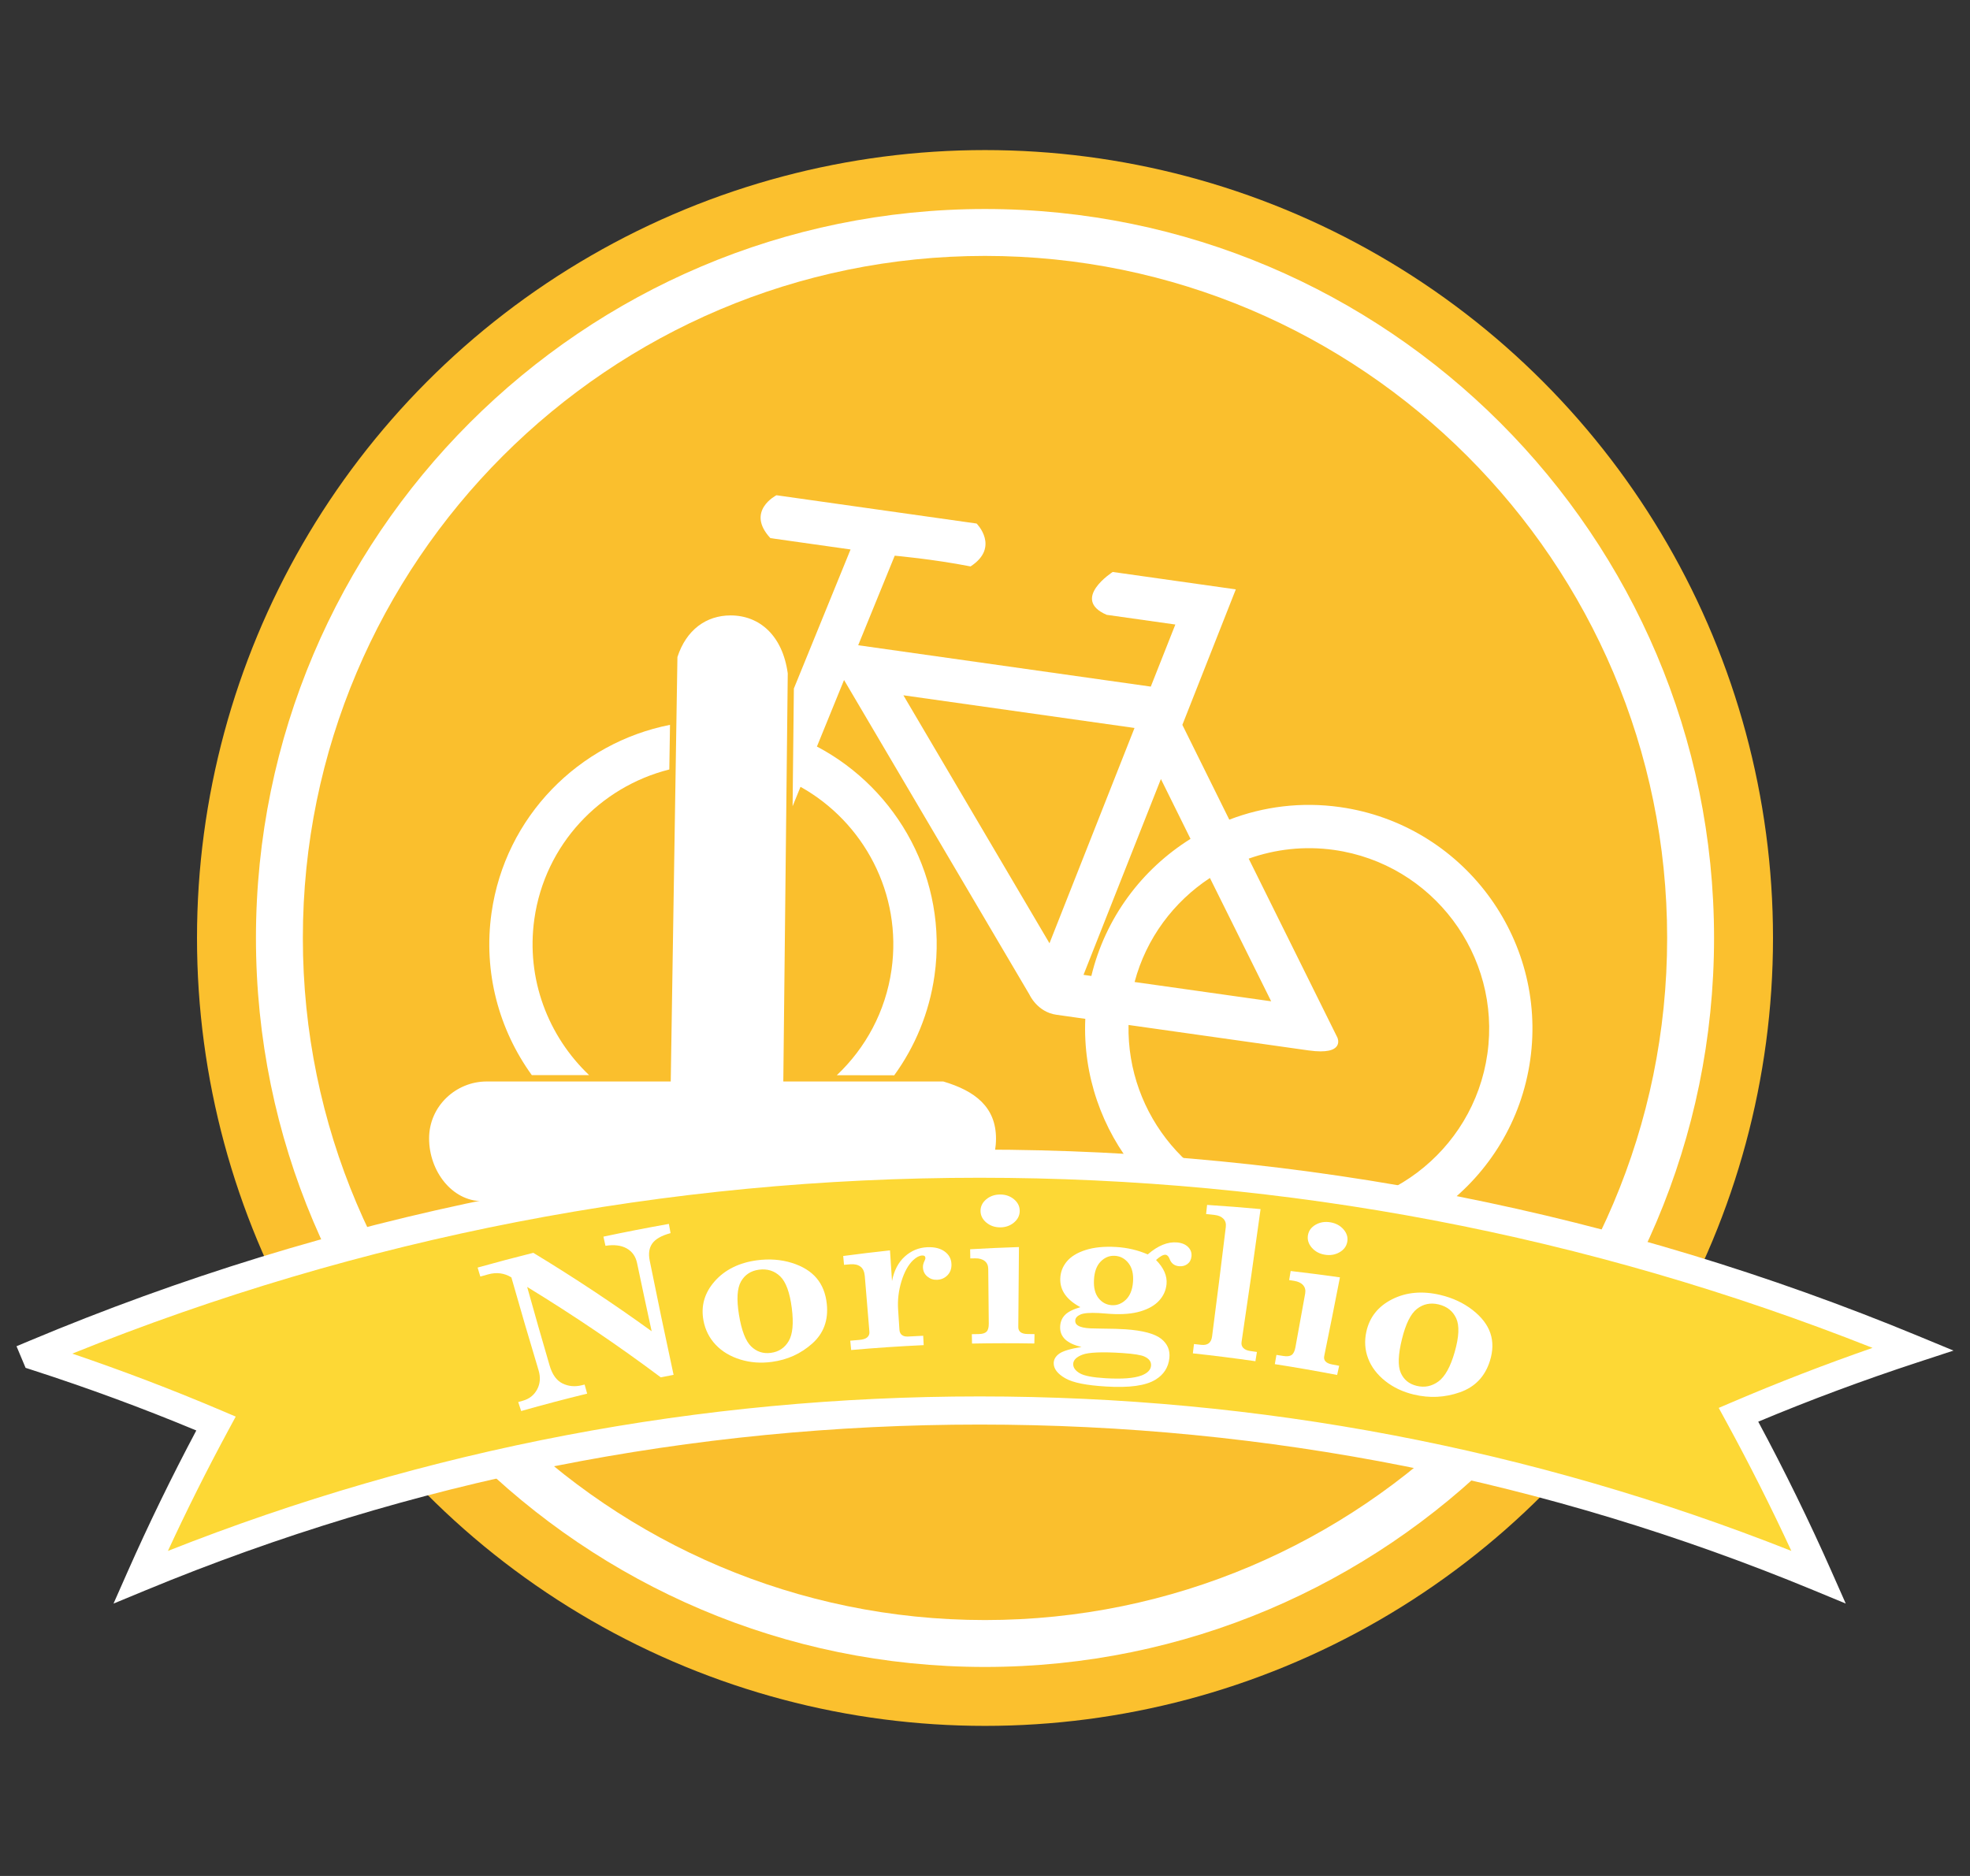 <?xml version="1.0" encoding="utf-8"?>
<!-- Generator: Adobe Illustrator 16.0.4, SVG Export Plug-In . SVG Version: 6.00 Build 0)  -->
<!DOCTYPE svg PUBLIC "-//W3C//DTD SVG 1.1//EN" "http://www.w3.org/Graphics/SVG/1.1/DTD/svg11.dtd">
<svg version="1.1" id="Livello_1" xmlns="http://www.w3.org/2000/svg" xmlns:xlink="http://www.w3.org/1999/xlink" x="0px" y="0px"
	 width="210px" height="200px" viewBox="0 0 210 200" enable-background="new 0 0 210 200" xml:space="preserve">
<rect x="0" y="0" width="210" height="200" fill="#333333" stroke="none"/>
<g>
	<circle fill="#FBC02E" cx="105" cy="100" r="84"/>
	<circle fill="#FABF2D" cx="105" cy="100" r="75.216"/>
	<path fill="#FFFFFF" d="M104.999,177.717c-42.853,0-77.715-34.864-77.715-77.717s34.862-77.717,77.715-77.717
		S182.716,57.147,182.716,100S147.852,177.717,104.999,177.717z M104.999,27.283c-40.095,0-72.715,32.621-72.715,72.717
		s32.62,72.717,72.715,72.717c40.097,0,72.717-32.621,72.717-72.717S145.096,27.283,104.999,27.283z"/>
	<path fill="#FFFFFF" d="M100.554,115.299H83.5l0.474-43.506c-0.551-4.04-3.011-6.182-6.093-6.182c-2.601,0-4.729,1.54-5.668,4.439
		L71.5,115.299H51.906h-0.035c-3.244,0-6.13,2.607-6.13,6.072c0,3.465,2.431,6.689,5.675,6.689c0.036,0,0.055,0.002,0.084,0.003
		v0.236h19.483H83.53h17.023c3.381,0,5.62-3.534,5.62-6.908C106.174,118.019,103.935,116.299,100.554,115.299z M51.516,128.064
		C52.047,128.082,51.592,128.215,51.516,128.064L51.516,128.064z"/>
	<g>
		<path fill="#FFFFFF" d="M142.847,86.046c-4.127-0.584-8.157-0.06-11.806,1.339l-5.002-10.106l5.697-14.445l-13.121-1.856
			c0,0-4.514,2.895-0.646,4.569c2.888,0.409,7.321,1.035,7.321,1.035l-2.617,6.618l-31.19-4.41l3.894-9.546
			c0,0,4.04,0.353,8.083,1.144c3.158-2.052,0.647-4.572,0.647-4.572l-21.339-3.017c0,0-3.323,1.685-0.646,4.572
			c4.673,0.662,8.547,1.209,8.547,1.209l-6.043,14.824L84.49,85.956c0.516-1.266,0.844-2.071,0.844-2.071
			c6.745,3.762,10.848,11.399,9.703,19.49c-0.633,4.477-2.778,8.369-5.834,11.256l6.121,0.01c2.209-3.044,3.73-6.652,4.293-10.629
			c1.447-10.223-3.878-19.858-12.533-24.421l2.891-7.094l19.763,33.538c0,0,0.828,1.862,2.876,2.151
			c2.043,0.289,3.078,0.435,3.078,0.435c-0.535,12.113,8.229,22.908,20.479,24.642c13.02,1.841,25.108-7.251,26.951-20.272
			C164.961,99.977,155.867,87.888,142.847,86.046z M135.506,106.751l-14.559-2.057c1.242-4.677,4.18-8.56,8.029-11.092
			L135.506,106.751z M111.874,100.563L96.301,74.126l24.637,3.484L111.874,100.563z M115.501,103.931l8.251-20.877l3.156,6.38
			c-5.156,3.221-9.066,8.376-10.571,14.616L115.501,103.931z M158.555,112.346c-1.483,10.493-11.229,17.833-21.731,16.349
			c-9.735-1.377-16.72-9.842-16.523-19.421c0,0,15.173,2.146,19.175,2.711c4,0.566,3.089-1.368,3.089-1.368l-9.456-19.076
			c2.828-1.008,5.932-1.375,9.1-0.928C152.711,92.099,160.039,101.853,158.555,112.346z"/>
		<path fill="#FFFFFF" d="M62.801,114.623c-4.361-4.142-6.744-10.248-5.84-16.643c1.127-7.966,7.023-14.097,14.387-15.944
			l0.074-4.758c-9.682,1.903-17.57,9.747-19.028,20.055c-0.897,6.346,0.81,12.466,4.296,17.29H62.801z"/>
	</g>
</g>
<path fill="#FDD835" d="M195.044,168.142c-2.57-5.81-5.418-11.587-8.545-17.312c5.996-2.563,12.201-4.905,18.602-7.004
	c-64.111-26.519-136.189-26.351-200.201,0.503c0.041,0.095,0.08,0.188,0.119,0.283c6.605,2.131,13.006,4.522,19.184,7.149
	c-2.928,5.42-5.605,10.887-8.037,16.382C73.435,144.454,137.774,144.453,195.044,168.142L195.044,168.142L195.044,168.142z"/>
<path fill="#FFFFFF" d="M12.101,170.961l1.514-3.425c2.232-5.043,4.688-10.092,7.311-15.03c-5.701-2.375-11.596-4.547-17.545-6.466
	l-0.654-0.212l-0.967-2.302l1.383-0.58c32.242-13.525,66.318-20.384,101.285-20.384c34.514,0,68.182,6.688,100.07,19.878
	l3.744,1.549l-3.85,1.263c-5.744,1.883-11.443,4.005-16.965,6.316c2.814,5.241,5.439,10.604,7.812,15.966l1.516,3.425l-3.461-1.432
	c-28.318-11.713-58.217-17.651-88.863-17.651c-30.652,0-60.551,5.939-88.869,17.653L12.101,170.961z M7.706,144.312
	c5.4,1.835,10.738,3.871,15.906,6.069l1.516,0.645l-0.783,1.448c-2.283,4.226-4.443,8.542-6.445,12.873
	c27.646-10.932,56.738-16.472,86.531-16.472c29.789,0,58.877,5.539,86.525,16.47c-2.148-4.645-4.48-9.271-6.951-13.796l-0.791-1.45
	l1.518-0.648c4.844-2.071,9.834-3.999,14.879-5.752c-30.412-12.038-62.41-18.137-95.184-18.137
	C71.089,125.562,38.569,131.868,7.706,144.312z"/>
<g>
	<path fill="#FFFFFF" d="M50.913,135.138c1.979-0.554,3.962-1.078,5.939-1.572c4.381,2.657,8.59,5.449,12.614,8.362
		c-0.528-2.417-1.045-4.835-1.552-7.254c-0.147-0.715-0.515-1.243-1.1-1.573c-0.585-0.333-1.344-0.429-2.272-0.283
		c-0.072-0.326-0.146-0.651-0.218-0.977c2.326-0.494,4.652-0.945,6.977-1.358c0.061,0.329,0.119,0.656,0.179,0.983
		c-0.952,0.257-1.601,0.625-1.94,1.092c-0.343,0.47-0.436,1.088-0.279,1.854c0.816,4.057,1.664,8.111,2.542,12.163
		c-0.455,0.087-0.911,0.176-1.364,0.267c-4.51-3.375-9.263-6.595-14.245-9.64c0.779,2.798,1.577,5.594,2.396,8.388
		c0.281,0.96,0.741,1.592,1.372,1.903c0.632,0.309,1.32,0.373,2.062,0.19c0.099-0.024,0.196-0.048,0.296-0.072
		c0.089,0.323,0.181,0.646,0.27,0.968c-2.348,0.571-4.692,1.189-7.035,1.854c-0.106-0.32-0.21-0.639-0.315-0.958
		c0.163-0.046,0.323-0.092,0.487-0.138c0.694-0.195,1.202-0.595,1.529-1.206c0.328-0.609,0.38-1.294,0.152-2.052
		c-0.993-3.294-1.959-6.593-2.895-9.893c-0.746-0.461-1.566-0.571-2.462-0.326c-0.282,0.079-0.565,0.158-0.85,0.236
		C51.105,135.778,51.009,135.458,50.913,135.138z"/>
	<path fill="#FFFFFF" d="M80.686,134.363c1.313-0.176,2.555-0.084,3.708,0.272c1.155,0.357,2.038,0.905,2.65,1.629
		c0.613,0.726,0.975,1.639,1.09,2.735c0.187,1.754-0.34,3.163-1.555,4.244s-2.636,1.727-4.303,1.951
		c-1.179,0.158-2.293,0.075-3.357-0.252c-1.063-0.329-1.938-0.849-2.62-1.568c-0.683-0.721-1.124-1.586-1.312-2.603
		c-0.282-1.53,0.102-2.92,1.186-4.156C77.251,135.381,78.771,134.621,80.686,134.363z M80.904,135.364
		c-0.867,0.116-1.507,0.538-1.917,1.261c-0.408,0.721-0.479,1.897-0.217,3.525c0.274,1.692,0.711,2.821,1.299,3.391
		c0.588,0.571,1.288,0.8,2.111,0.689c0.837-0.113,1.464-0.528,1.892-1.252c0.428-0.725,0.539-1.896,0.332-3.517
		c-0.214-1.664-0.621-2.793-1.238-3.386C82.551,135.484,81.794,135.245,80.904,135.364z"/>
	<path fill="#FFFFFF" d="M98.412,142.408c0.019,0.333,0.037,0.666,0.052,0.999c-2.578,0.12-5.153,0.294-7.729,0.521
		c-0.032-0.332-0.063-0.663-0.097-0.995c0.322-0.028,0.643-0.056,0.963-0.083c0.397-0.033,0.679-0.125,0.851-0.279
		c0.171-0.153,0.246-0.348,0.226-0.584c-0.166-1.978-0.332-3.955-0.491-5.932c-0.04-0.478-0.193-0.819-0.465-1.02
		c-0.271-0.201-0.634-0.284-1.09-0.246c-0.221,0.019-0.44,0.038-0.66,0.057c-0.03-0.314-0.059-0.627-0.087-0.942
		c1.662-0.221,3.323-0.421,4.987-0.6c0.071,1.09,0.142,2.18,0.215,3.27c0.216-1.112,0.665-1.982,1.356-2.608
		c0.689-0.625,1.497-0.96,2.405-0.998c0.778-0.033,1.399,0.122,1.859,0.463c0.463,0.338,0.7,0.79,0.717,1.348
		c0.016,0.479-0.128,0.873-0.425,1.179c-0.3,0.306-0.67,0.467-1.111,0.483c-0.394,0.016-0.737-0.1-1.031-0.345
		c-0.296-0.246-0.454-0.568-0.473-0.969c-0.011-0.221,0.047-0.458,0.172-0.707c0.064-0.139,0.096-0.236,0.093-0.294
		c-0.005-0.101-0.035-0.172-0.091-0.217c-0.056-0.043-0.143-0.063-0.257-0.058c-0.3,0.014-0.618,0.179-0.959,0.497
		c-0.521,0.493-0.937,1.241-1.245,2.245c-0.308,1.004-0.425,2.007-0.36,3.008c0.048,0.722,0.094,1.445,0.141,2.166
		c0.017,0.25,0.104,0.437,0.264,0.561c0.159,0.123,0.375,0.177,0.644,0.162C97.327,142.461,97.87,142.433,98.412,142.408z"/>
	<path fill="#FFFFFF" d="M103.416,133.185c1.733-0.101,3.468-0.179,5.203-0.234c-0.021,2.847-0.044,5.693-0.07,8.54
		c-0.001,0.229,0.08,0.407,0.241,0.534c0.16,0.127,0.408,0.192,0.741,0.196c0.249,0.003,0.498,0.006,0.748,0.012
		c-0.004,0.333-0.014,0.666-0.019,0.999c-2.215-0.038-4.429-0.035-6.644,0.007c-0.007-0.333-0.013-0.666-0.02-0.999
		c0.245-0.005,0.491-0.009,0.736-0.013c0.397-0.006,0.674-0.091,0.837-0.258c0.161-0.167,0.238-0.453,0.233-0.861
		c-0.018-1.941-0.035-3.881-0.056-5.822c-0.003-0.365-0.127-0.647-0.375-0.845c-0.244-0.197-0.585-0.294-1.017-0.287
		c-0.174,0.002-0.347,0.006-0.522,0.009C103.429,133.836,103.421,133.51,103.416,133.185z M106.615,127.349
		c0.575-0.001,1.07,0.169,1.479,0.512s0.611,0.758,0.607,1.245s-0.213,0.898-0.62,1.237c-0.407,0.338-0.891,0.507-1.458,0.508
		c-0.574,0.002-1.062-0.167-1.475-0.506c-0.408-0.34-0.617-0.749-0.624-1.228c-0.006-0.487,0.192-0.903,0.601-1.249
		C105.533,127.524,106.03,127.351,106.615,127.349z"/>
	<path fill="#FFFFFF" d="M122.349,133.736c1.084-0.944,2.137-1.368,3.132-1.276c0.504,0.046,0.897,0.21,1.174,0.49
		c0.278,0.28,0.396,0.615,0.354,1.007c-0.038,0.349-0.183,0.617-0.434,0.805c-0.252,0.188-0.55,0.264-0.899,0.231
		c-0.49-0.046-0.822-0.303-0.997-0.771c-0.107-0.284-0.255-0.433-0.438-0.449c-0.233-0.021-0.573,0.164-1.008,0.557
		c0.834,0.851,1.202,1.712,1.119,2.573c-0.062,0.67-0.331,1.257-0.794,1.763c-0.466,0.507-1.13,0.885-1.991,1.143
		c-0.862,0.257-1.912,0.344-3.158,0.27c-0.429-0.033-0.861-0.064-1.29-0.093c-0.958-0.05-1.609,0.007-1.954,0.163
		c-0.353,0.156-0.535,0.37-0.547,0.64c-0.011,0.235,0.091,0.413,0.3,0.536c0.272,0.168,0.714,0.265,1.328,0.294
		c0.367,0.007,0.735,0.016,1.103,0.024c1.189,0.007,2.065,0.038,2.623,0.075c1.86,0.127,3.131,0.477,3.806,1.011
		c0.676,0.536,0.966,1.225,0.876,2.06c-0.107,1-0.603,1.763-1.476,2.298c-1.065,0.656-2.811,0.88-5.26,0.733
		c-2.088-0.124-3.541-0.403-4.372-0.886c-0.83-0.481-1.24-1.022-1.222-1.631c0.013-0.38,0.205-0.709,0.585-0.983
		c0.379-0.276,1.17-0.521,2.378-0.718c-0.772-0.178-1.35-0.442-1.732-0.799c-0.38-0.357-0.564-0.807-0.546-1.351
		c0.018-0.494,0.181-0.91,0.496-1.243c0.311-0.333,0.865-0.618,1.659-0.85c-0.726-0.39-1.271-0.834-1.63-1.34
		c-0.359-0.506-0.533-1.073-0.511-1.703c0.021-0.679,0.251-1.286,0.691-1.819c0.442-0.533,1.109-0.945,2.01-1.232
		c0.898-0.287,1.986-0.396,3.259-0.321c0.602,0.036,1.183,0.121,1.744,0.253C121.289,133.329,121.829,133.509,122.349,133.736z
		 M122.699,145.614c0.041-0.421-0.188-0.75-0.688-0.984c-0.342-0.164-1.12-0.295-2.338-0.378c-2.199-0.148-3.625-0.075-4.272,0.168
		s-0.979,0.571-0.998,0.979c-0.018,0.387,0.214,0.72,0.688,1.001c0.476,0.283,1.392,0.454,2.749,0.534
		c1.767,0.104,3.055,0.014,3.872-0.302C122.327,146.387,122.657,146.049,122.699,145.614z M118.846,133.885
		c-0.572-0.035-1.078,0.168-1.512,0.609c-0.435,0.439-0.674,1.094-0.718,1.959c-0.044,0.837,0.122,1.485,0.493,1.951
		c0.372,0.464,0.842,0.711,1.415,0.746c0.563,0.033,1.062-0.165,1.502-0.594c0.438-0.43,0.689-1.058,0.752-1.887
		c0.063-0.836-0.094-1.5-0.474-1.993C119.923,134.184,119.437,133.92,118.846,133.885z"/>
	<path fill="#FFFFFF" d="M128.675,128.458c1.898,0.122,3.798,0.271,5.701,0.446c-0.646,4.723-1.322,9.445-2.027,14.166
		c-0.039,0.255,0.022,0.468,0.184,0.639c0.161,0.17,0.41,0.278,0.752,0.326c0.233,0.033,0.468,0.066,0.701,0.1
		c-0.052,0.329-0.106,0.658-0.159,0.988c-2.222-0.321-4.445-0.601-6.669-0.84c0.04-0.332,0.081-0.662,0.119-0.993
		c0.255,0.027,0.508,0.056,0.763,0.084c0.35,0.039,0.618-0.015,0.81-0.162c0.192-0.147,0.312-0.392,0.357-0.734
		c0.506-3.888,0.993-7.776,1.463-11.667c0.044-0.362-0.042-0.656-0.258-0.879s-0.529-0.359-0.941-0.404
		c-0.3-0.033-0.6-0.066-0.9-0.098C128.606,129.106,128.641,128.783,128.675,128.458z"/>
	<path fill="#FFFFFF" d="M137.583,135.504c1.748,0.202,3.499,0.427,5.253,0.677c-0.544,2.799-1.103,5.598-1.676,8.395
		c-0.048,0.226,0,0.414,0.138,0.566c0.136,0.154,0.371,0.262,0.703,0.324c0.252,0.047,0.502,0.095,0.752,0.143
		c-0.072,0.327-0.144,0.653-0.215,0.979c-2.213-0.425-4.428-0.811-6.644-1.154c0.058-0.329,0.115-0.658,0.172-0.986
		c0.247,0.038,0.491,0.077,0.738,0.115c0.397,0.063,0.69,0.028,0.885-0.107c0.192-0.136,0.325-0.405,0.399-0.807
		c0.354-1.913,0.699-3.827,1.041-5.74c0.064-0.36-0.01-0.66-0.22-0.896c-0.209-0.237-0.531-0.392-0.964-0.46
		c-0.174-0.027-0.349-0.055-0.523-0.081C137.478,136.147,137.53,135.826,137.583,135.504z M141.832,130.315
		c0.576,0.099,1.042,0.354,1.395,0.762c0.35,0.409,0.479,0.853,0.388,1.332c-0.093,0.479-0.374,0.848-0.845,1.111
		c-0.471,0.262-0.988,0.343-1.554,0.246c-0.576-0.098-1.036-0.349-1.385-0.755c-0.349-0.405-0.484-0.845-0.406-1.318
		c0.08-0.481,0.354-0.856,0.822-1.125C140.716,130.299,141.245,130.214,141.832,130.315z"/>
	<path fill="#FFFFFF" d="M153.534,138.056c1.317,0.312,2.467,0.848,3.434,1.6c0.968,0.753,1.603,1.583,1.904,2.48
		c0.302,0.899,0.285,1.879-0.045,2.939c-0.527,1.696-1.613,2.806-3.217,3.364c-1.604,0.559-3.22,0.636-4.886,0.24
		c-1.18-0.281-2.192-0.761-3.06-1.448c-0.863-0.688-1.471-1.484-1.82-2.396c-0.348-0.913-0.414-1.873-0.188-2.883
		c0.341-1.521,1.24-2.672,2.737-3.431C149.889,137.762,151.613,137.602,153.534,138.056z M153.354,139.066
		c-0.867-0.207-1.639-0.046-2.309,0.478c-0.667,0.522-1.194,1.589-1.592,3.194c-0.414,1.668-0.459,2.871-0.137,3.612
		c0.323,0.741,0.89,1.206,1.712,1.402c0.838,0.2,1.603,0.043,2.306-0.472c0.7-0.515,1.285-1.56,1.735-3.139
		c0.462-1.621,0.516-2.819,0.161-3.593C154.876,139.774,154.246,139.278,153.354,139.066z"/>
</g>
</svg>
